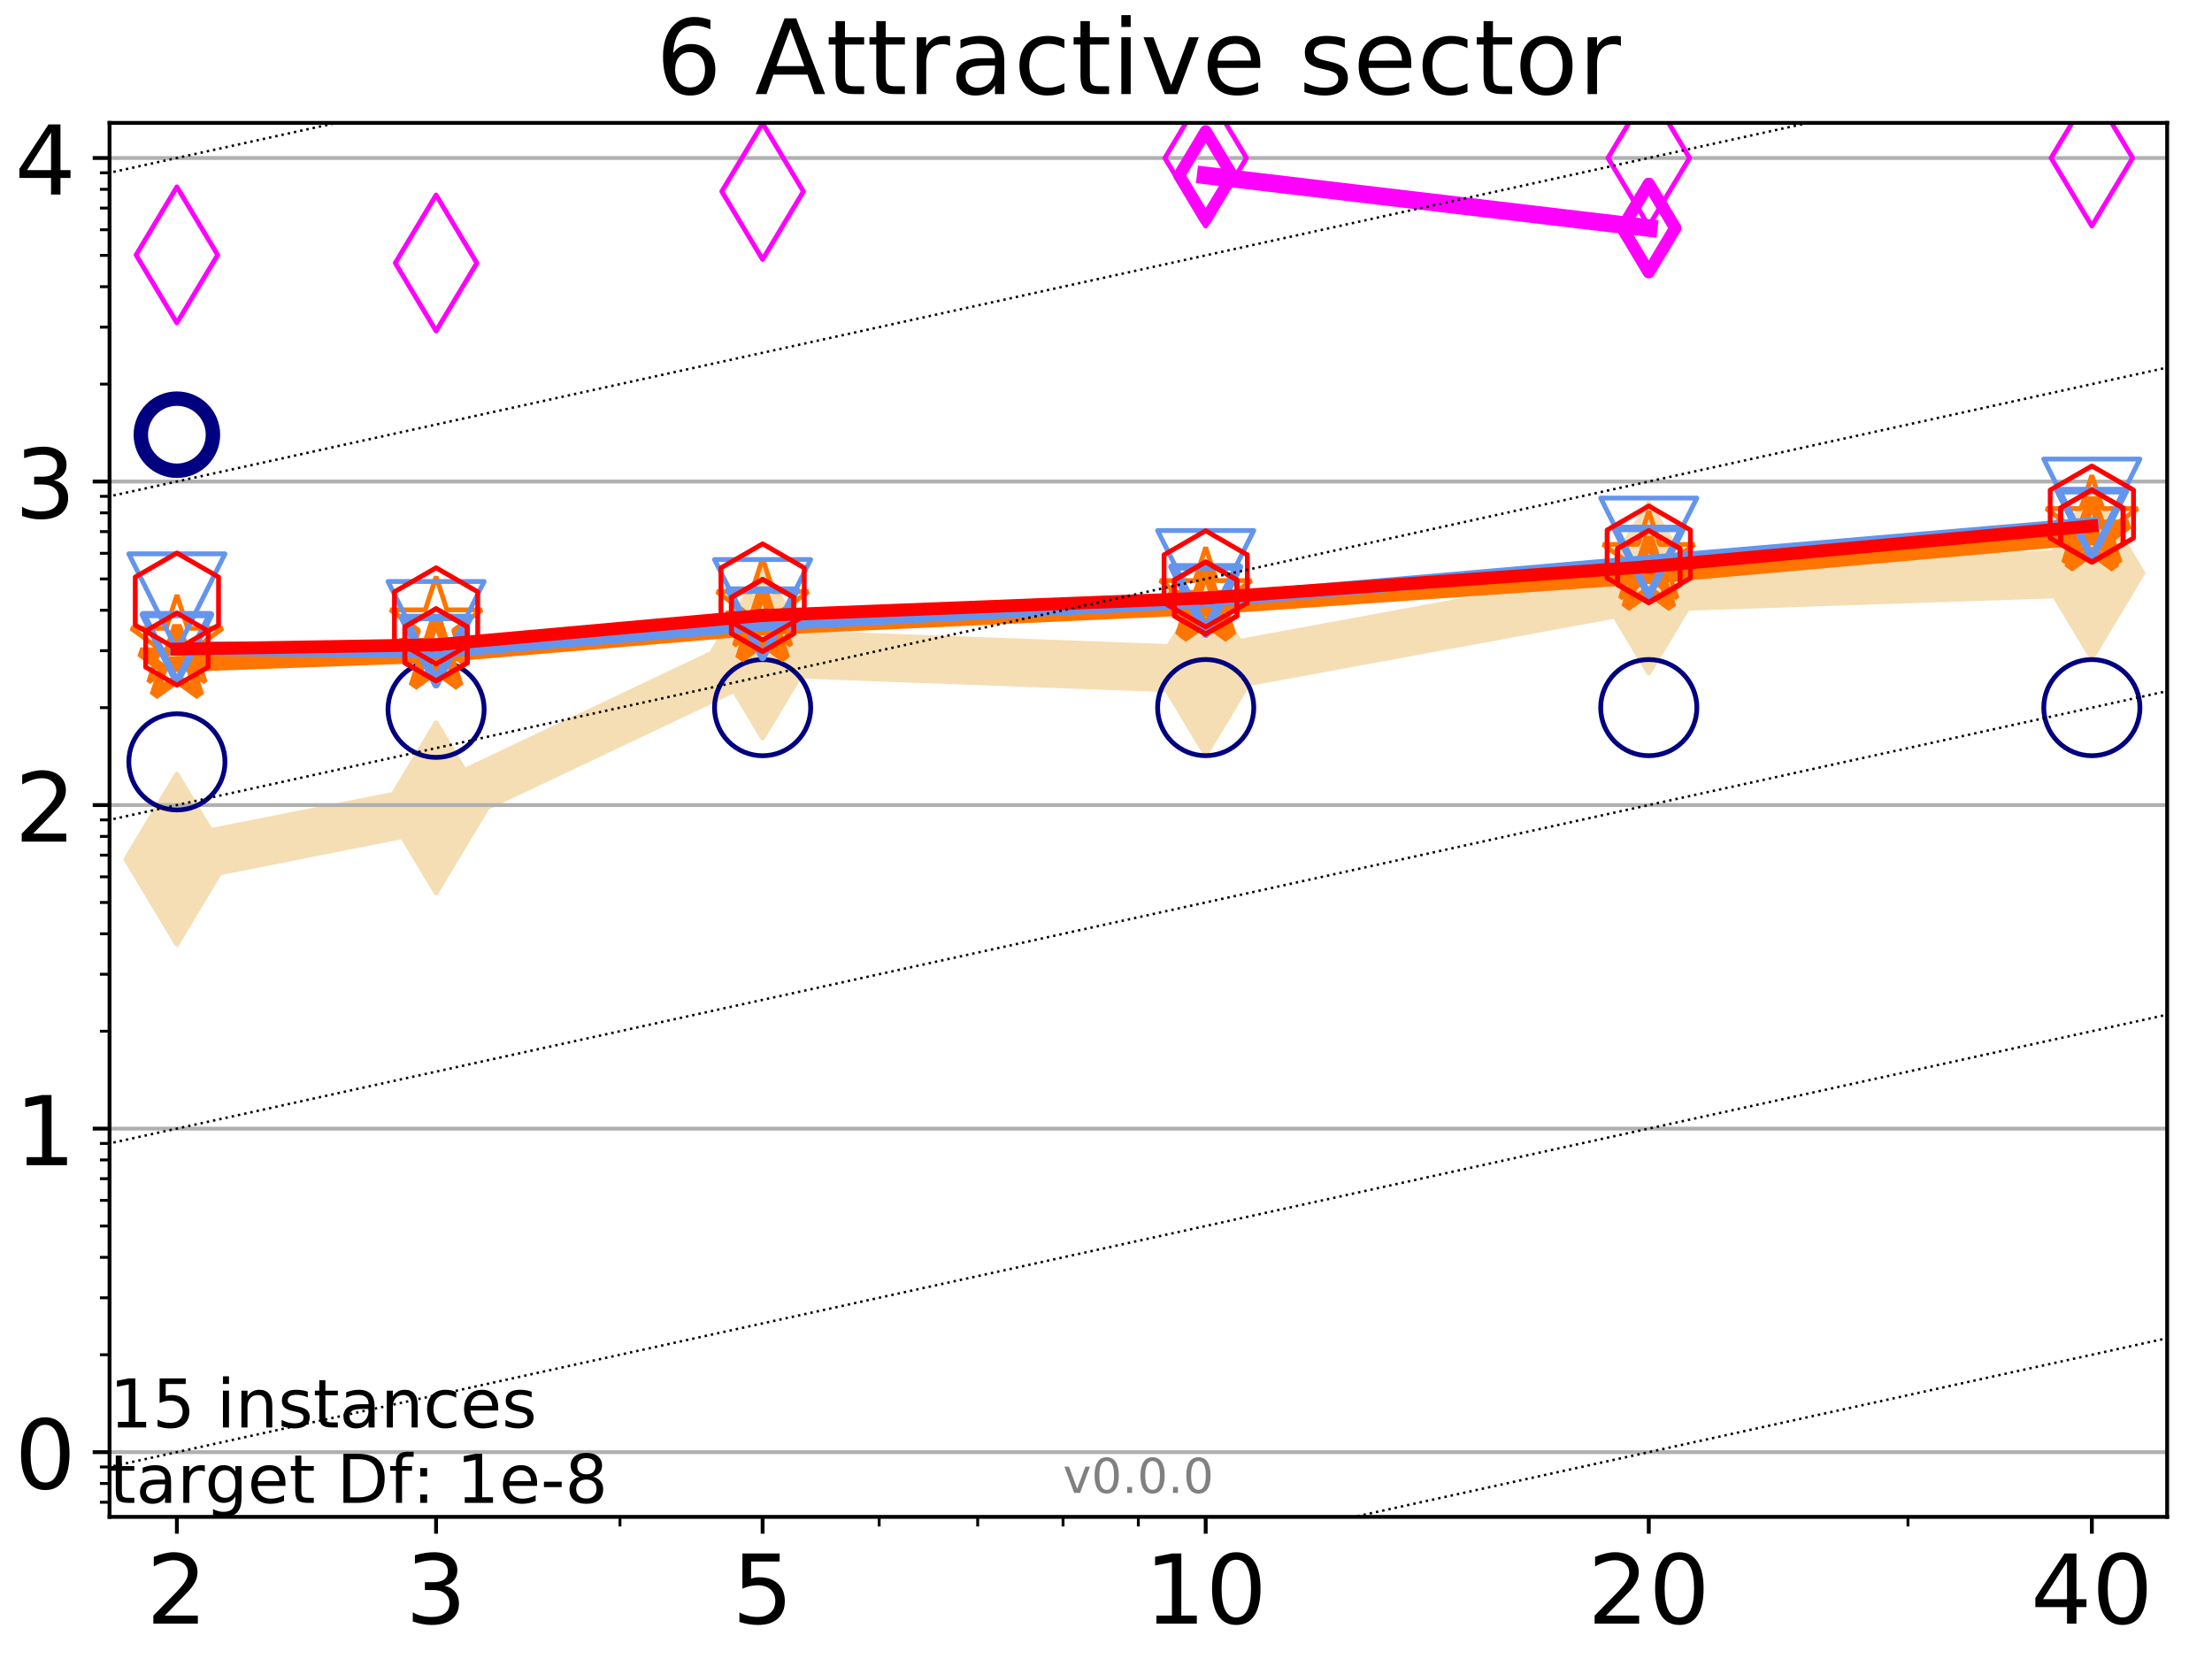 <?xml version="1.0" encoding="utf-8" standalone="no"?>
<!DOCTYPE svg PUBLIC "-//W3C//DTD SVG 1.1//EN"
  "http://www.w3.org/Graphics/SVG/1.1/DTD/svg11.dtd">
<!-- Created with matplotlib (http://matplotlib.org/) -->
<svg height="345pt" version="1.1" viewBox="0 0 460 345" width="460pt" xmlns="http://www.w3.org/2000/svg" xmlns:xlink="http://www.w3.org/1999/xlink">
 <defs>
  <style type="text/css">
*{stroke-linecap:butt;stroke-linejoin:round;}
  </style>
 </defs>
 <g id="figure_1">
  <g id="patch_1">
   <path d="M 0 345.6 
L 460.8 345.6 
L 460.8 0 
L 0 0 
z
" style="fill:#ffffff;"/>
  </g>
  <g id="axes_1">
   <g id="patch_2">
    <path d="M 22.78 315.44 
L 450.672 315.44 
L 450.672 25.56 
L 22.78 25.56 
z
" style="fill:#ffffff;"/>
   </g>
   <g id="line2d_1">
    <path clip-path="url(#pd3fbc1664c)" d="M 36.786 178.687 
L 90.685 168.008 
L 158.59 135.807 
L 250.732 139.24 
L 342.873 122.265 
L 435.015 119.16 
" style="fill:none;stroke:#f5deb3;stroke-linecap:square;stroke-width:10;"/>
    <defs>
     <path d="M -0 17.678 
L 10.607 0 
L 0 -17.678 
L -10.607 -0 
z
" id="m4d55092cca" style="stroke:#f5deb3;stroke-linejoin:miter;"/>
    </defs>
    <g clip-path="url(#pd3fbc1664c)">
     <use style="fill:#f5deb3;stroke:#f5deb3;stroke-linejoin:miter;" x="36.786" xlink:href="#m4d55092cca" y="178.687"/>
     <use style="fill:#f5deb3;stroke:#f5deb3;stroke-linejoin:miter;" x="90.685" xlink:href="#m4d55092cca" y="168.008"/>
     <use style="fill:#f5deb3;stroke:#f5deb3;stroke-linejoin:miter;" x="158.59" xlink:href="#m4d55092cca" y="135.807"/>
     <use style="fill:#f5deb3;stroke:#f5deb3;stroke-linejoin:miter;" x="250.732" xlink:href="#m4d55092cca" y="139.24"/>
     <use style="fill:#f5deb3;stroke:#f5deb3;stroke-linejoin:miter;" x="342.873" xlink:href="#m4d55092cca" y="122.265"/>
     <use style="fill:#f5deb3;stroke:#f5deb3;stroke-linejoin:miter;" x="435.015" xlink:href="#m4d55092cca" y="119.16"/>
    </g>
   </g>
   <g id="matplotlib.axis_1">
    <g id="xtick_1">
     <g id="line2d_2">
      <defs>
       <path d="M 0 0 
L 0 3.5 
" id="m59a67091a5" style="stroke:#000000;stroke-width:0.8;"/>
      </defs>
      <g>
       <use style="stroke:#000000;stroke-width:0.8;" x="36.786" xlink:href="#m59a67091a5" y="315.44"/>
      </g>
     </g>
     <g id="text_1">
      <!-- 2 -->
      <defs>
       <path d="M 19.188 8.297 
L 53.609 8.297 
L 53.609 0 
L 7.328 0 
L 7.328 8.297 
Q 12.938 14.109 22.625 23.891 
Q 32.328 33.688 34.812 36.531 
Q 39.547 41.844 41.422 45.531 
Q 43.312 49.219 43.312 52.781 
Q 43.312 58.594 39.234 62.25 
Q 35.156 65.922 28.609 65.922 
Q 23.969 65.922 18.812 64.312 
Q 13.672 62.703 7.812 59.422 
L 7.812 69.391 
Q 13.766 71.781 18.938 73 
Q 24.125 74.219 28.422 74.219 
Q 39.75 74.219 46.484 68.547 
Q 53.219 62.891 53.219 53.422 
Q 53.219 48.922 51.531 44.891 
Q 49.859 40.875 45.406 35.406 
Q 44.188 33.984 37.641 27.219 
Q 31.109 20.453 19.188 8.297 
z
" id="DejaVuSans-32"/>
      </defs>
      <g transform="translate(30.423 337.637)scale(0.2 -0.2)">
       <use xlink:href="#DejaVuSans-32"/>
      </g>
     </g>
    </g>
    <g id="xtick_2">
     <g id="line2d_3">
      <g>
       <use style="stroke:#000000;stroke-width:0.8;" x="90.685" xlink:href="#m59a67091a5" y="315.44"/>
      </g>
     </g>
     <g id="text_2">
      <!-- 3 -->
      <defs>
       <path d="M 40.578 39.312 
Q 47.656 37.797 51.625 33 
Q 55.609 28.219 55.609 21.188 
Q 55.609 10.406 48.188 4.484 
Q 40.766 -1.422 27.094 -1.422 
Q 22.516 -1.422 17.656 -0.516 
Q 12.797 0.391 7.625 2.203 
L 7.625 11.719 
Q 11.719 9.328 16.594 8.109 
Q 21.484 6.891 26.812 6.891 
Q 36.078 6.891 40.938 10.547 
Q 45.797 14.203 45.797 21.188 
Q 45.797 27.641 41.281 31.266 
Q 36.766 34.906 28.719 34.906 
L 20.219 34.906 
L 20.219 43.016 
L 29.109 43.016 
Q 36.375 43.016 40.234 45.922 
Q 44.094 48.828 44.094 54.297 
Q 44.094 59.906 40.109 62.906 
Q 36.141 65.922 28.719 65.922 
Q 24.656 65.922 20.016 65.031 
Q 15.375 64.156 9.812 62.312 
L 9.812 71.094 
Q 15.438 72.656 20.344 73.438 
Q 25.25 74.219 29.594 74.219 
Q 40.828 74.219 47.359 69.109 
Q 53.906 64.016 53.906 55.328 
Q 53.906 49.266 50.438 45.094 
Q 46.969 40.922 40.578 39.312 
z
" id="DejaVuSans-33"/>
      </defs>
      <g transform="translate(84.323 337.637)scale(0.2 -0.2)">
       <use xlink:href="#DejaVuSans-33"/>
      </g>
     </g>
    </g>
    <g id="xtick_3">
     <g id="line2d_4">
      <g>
       <use style="stroke:#000000;stroke-width:0.8;" x="158.59" xlink:href="#m59a67091a5" y="315.44"/>
      </g>
     </g>
     <g id="text_3">
      <!-- 5 -->
      <defs>
       <path d="M 10.797 72.906 
L 49.516 72.906 
L 49.516 64.594 
L 19.828 64.594 
L 19.828 46.734 
Q 21.969 47.469 24.109 47.828 
Q 26.266 48.188 28.422 48.188 
Q 40.625 48.188 47.75 41.5 
Q 54.891 34.812 54.891 23.391 
Q 54.891 11.625 47.562 5.094 
Q 40.234 -1.422 26.906 -1.422 
Q 22.312 -1.422 17.547 -0.641 
Q 12.797 0.141 7.719 1.703 
L 7.719 11.625 
Q 12.109 9.234 16.797 8.062 
Q 21.484 6.891 26.703 6.891 
Q 35.156 6.891 40.078 11.328 
Q 45.016 15.766 45.016 23.391 
Q 45.016 31 40.078 35.438 
Q 35.156 39.891 26.703 39.891 
Q 22.75 39.891 18.812 39.016 
Q 14.891 38.141 10.797 36.281 
z
" id="DejaVuSans-35"/>
      </defs>
      <g transform="translate(152.228 337.637)scale(0.2 -0.2)">
       <use xlink:href="#DejaVuSans-35"/>
      </g>
     </g>
    </g>
    <g id="xtick_4">
     <g id="line2d_5">
      <g>
       <use style="stroke:#000000;stroke-width:0.8;" x="250.732" xlink:href="#m59a67091a5" y="315.44"/>
      </g>
     </g>
     <g id="text_4">
      <!-- 10 -->
      <defs>
       <path d="M 12.406 8.297 
L 28.516 8.297 
L 28.516 63.922 
L 10.984 60.406 
L 10.984 69.391 
L 28.422 72.906 
L 38.281 72.906 
L 38.281 8.297 
L 54.391 8.297 
L 54.391 0 
L 12.406 0 
z
" id="DejaVuSans-31"/>
       <path d="M 31.781 66.406 
Q 24.172 66.406 20.328 58.906 
Q 16.5 51.422 16.5 36.375 
Q 16.5 21.391 20.328 13.891 
Q 24.172 6.391 31.781 6.391 
Q 39.453 6.391 43.281 13.891 
Q 47.125 21.391 47.125 36.375 
Q 47.125 51.422 43.281 58.906 
Q 39.453 66.406 31.781 66.406 
z
M 31.781 74.219 
Q 44.047 74.219 50.516 64.516 
Q 56.984 54.828 56.984 36.375 
Q 56.984 17.969 50.516 8.266 
Q 44.047 -1.422 31.781 -1.422 
Q 19.531 -1.422 13.062 8.266 
Q 6.594 17.969 6.594 36.375 
Q 6.594 54.828 13.062 64.516 
Q 19.531 74.219 31.781 74.219 
z
" id="DejaVuSans-30"/>
      </defs>
      <g transform="translate(238.007 337.637)scale(0.2 -0.2)">
       <use xlink:href="#DejaVuSans-31"/>
       <use x="63.623" xlink:href="#DejaVuSans-30"/>
      </g>
     </g>
    </g>
    <g id="xtick_5">
     <g id="line2d_6">
      <g>
       <use style="stroke:#000000;stroke-width:0.8;" x="342.873" xlink:href="#m59a67091a5" y="315.44"/>
      </g>
     </g>
     <g id="text_5">
      <!-- 20 -->
      <g transform="translate(330.148 337.637)scale(0.2 -0.2)">
       <use xlink:href="#DejaVuSans-32"/>
       <use x="63.623" xlink:href="#DejaVuSans-30"/>
      </g>
     </g>
    </g>
    <g id="xtick_6">
     <g id="line2d_7">
      <g>
       <use style="stroke:#000000;stroke-width:0.8;" x="435.015" xlink:href="#m59a67091a5" y="315.44"/>
      </g>
     </g>
     <g id="text_6">
      <!-- 40 -->
      <defs>
       <path d="M 37.797 64.312 
L 12.891 25.391 
L 37.797 25.391 
z
M 35.203 72.906 
L 47.609 72.906 
L 47.609 25.391 
L 58.016 25.391 
L 58.016 17.188 
L 47.609 17.188 
L 47.609 0 
L 37.797 0 
L 37.797 17.188 
L 4.891 17.188 
L 4.891 26.703 
z
" id="DejaVuSans-34"/>
      </defs>
      <g transform="translate(422.29 337.637)scale(0.2 -0.2)">
       <use xlink:href="#DejaVuSans-34"/>
       <use x="63.623" xlink:href="#DejaVuSans-30"/>
      </g>
     </g>
    </g>
    <g id="xtick_7">
     <g id="line2d_8">
      <defs>
       <path d="M 0 0 
L 0 2 
" id="md1509d34eb" style="stroke:#000000;stroke-width:0.6;"/>
      </defs>
      <g>
       <use style="stroke:#000000;stroke-width:0.6;" x="36.786" xlink:href="#md1509d34eb" y="315.44"/>
      </g>
     </g>
    </g>
    <g id="xtick_8">
     <g id="line2d_9">
      <g>
       <use style="stroke:#000000;stroke-width:0.6;" x="90.685" xlink:href="#md1509d34eb" y="315.44"/>
      </g>
     </g>
    </g>
    <g id="xtick_9">
     <g id="line2d_10">
      <g>
       <use style="stroke:#000000;stroke-width:0.6;" x="128.927" xlink:href="#md1509d34eb" y="315.44"/>
      </g>
     </g>
    </g>
    <g id="xtick_10">
     <g id="line2d_11">
      <g>
       <use style="stroke:#000000;stroke-width:0.6;" x="158.59" xlink:href="#md1509d34eb" y="315.44"/>
      </g>
     </g>
    </g>
    <g id="xtick_11">
     <g id="line2d_12">
      <g>
       <use style="stroke:#000000;stroke-width:0.6;" x="182.827" xlink:href="#md1509d34eb" y="315.44"/>
      </g>
     </g>
    </g>
    <g id="xtick_12">
     <g id="line2d_13">
      <g>
       <use style="stroke:#000000;stroke-width:0.6;" x="203.318" xlink:href="#md1509d34eb" y="315.44"/>
      </g>
     </g>
    </g>
    <g id="xtick_13">
     <g id="line2d_14">
      <g>
       <use style="stroke:#000000;stroke-width:0.6;" x="221.069" xlink:href="#md1509d34eb" y="315.44"/>
      </g>
     </g>
    </g>
    <g id="xtick_14">
     <g id="line2d_15">
      <g>
       <use style="stroke:#000000;stroke-width:0.6;" x="236.726" xlink:href="#md1509d34eb" y="315.44"/>
      </g>
     </g>
    </g>
    <g id="xtick_15">
     <g id="line2d_16">
      <g>
       <use style="stroke:#000000;stroke-width:0.6;" x="342.873" xlink:href="#md1509d34eb" y="315.44"/>
      </g>
     </g>
    </g>
    <g id="xtick_16">
     <g id="line2d_17">
      <g>
       <use style="stroke:#000000;stroke-width:0.6;" x="396.773" xlink:href="#md1509d34eb" y="315.44"/>
      </g>
     </g>
    </g>
    <g id="xtick_17">
     <g id="line2d_18">
      <g>
       <use style="stroke:#000000;stroke-width:0.6;" x="435.015" xlink:href="#md1509d34eb" y="315.44"/>
      </g>
     </g>
    </g>
   </g>
   <g id="matplotlib.axis_2">
    <g id="ytick_1">
     <g id="line2d_19">
      <path clip-path="url(#pd3fbc1664c)" d="M 22.78 301.983 
L 450.672 301.983 
" style="fill:none;stroke:#b0b0b0;stroke-linecap:square;stroke-width:0.8;"/>
     </g>
     <g id="line2d_20">
      <defs>
       <path d="M 0 0 
L -3.5 0 
" id="ma07190d291" style="stroke:#000000;stroke-width:0.8;"/>
      </defs>
      <g>
       <use style="stroke:#000000;stroke-width:0.8;" x="22.78" xlink:href="#ma07190d291" y="301.983"/>
      </g>
     </g>
     <g id="text_7">
      <!-- 0 -->
      <g transform="translate(3.055 309.582)scale(0.2 -0.2)">
       <use xlink:href="#DejaVuSans-30"/>
      </g>
     </g>
    </g>
    <g id="ytick_2">
     <g id="line2d_21">
      <path clip-path="url(#pd3fbc1664c)" d="M 22.78 234.701 
L 450.672 234.701 
" style="fill:none;stroke:#b0b0b0;stroke-linecap:square;stroke-width:0.8;"/>
     </g>
     <g id="line2d_22">
      <g>
       <use style="stroke:#000000;stroke-width:0.8;" x="22.78" xlink:href="#ma07190d291" y="234.701"/>
      </g>
     </g>
     <g id="text_8">
      <!-- 1 -->
      <g transform="translate(3.055 242.299)scale(0.2 -0.2)">
       <use xlink:href="#DejaVuSans-31"/>
      </g>
     </g>
    </g>
    <g id="ytick_3">
     <g id="line2d_23">
      <path clip-path="url(#pd3fbc1664c)" d="M 22.78 167.418 
L 450.672 167.418 
" style="fill:none;stroke:#b0b0b0;stroke-linecap:square;stroke-width:0.8;"/>
     </g>
     <g id="line2d_24">
      <g>
       <use style="stroke:#000000;stroke-width:0.8;" x="22.78" xlink:href="#ma07190d291" y="167.418"/>
      </g>
     </g>
     <g id="text_9">
      <!-- 2 -->
      <g transform="translate(3.055 175.016)scale(0.2 -0.2)">
       <use xlink:href="#DejaVuSans-32"/>
      </g>
     </g>
    </g>
    <g id="ytick_4">
     <g id="line2d_25">
      <path clip-path="url(#pd3fbc1664c)" d="M 22.78 100.135 
L 450.672 100.135 
" style="fill:none;stroke:#b0b0b0;stroke-linecap:square;stroke-width:0.8;"/>
     </g>
     <g id="line2d_26">
      <g>
       <use style="stroke:#000000;stroke-width:0.8;" x="22.78" xlink:href="#ma07190d291" y="100.135"/>
      </g>
     </g>
     <g id="text_10">
      <!-- 3 -->
      <g transform="translate(3.055 107.733)scale(0.2 -0.2)">
       <use xlink:href="#DejaVuSans-33"/>
      </g>
     </g>
    </g>
    <g id="ytick_5">
     <g id="line2d_27">
      <path clip-path="url(#pd3fbc1664c)" d="M 22.78 32.852 
L 450.672 32.852 
" style="fill:none;stroke:#b0b0b0;stroke-linecap:square;stroke-width:0.8;"/>
     </g>
     <g id="line2d_28">
      <g>
       <use style="stroke:#000000;stroke-width:0.8;" x="22.78" xlink:href="#ma07190d291" y="32.852"/>
      </g>
     </g>
     <g id="text_11">
      <!-- 4 -->
      <g transform="translate(3.055 40.45)scale(0.2 -0.2)">
       <use xlink:href="#DejaVuSans-34"/>
      </g>
     </g>
    </g>
    <g id="ytick_6">
     <g id="line2d_29">
      <defs>
       <path d="M 0 0 
L -2 0 
" id="me72b37c97d" style="stroke:#000000;stroke-width:0.6;"/>
      </defs>
      <g>
       <use style="stroke:#000000;stroke-width:0.6;" x="22.78" xlink:href="#me72b37c97d" y="312.406"/>
      </g>
     </g>
    </g>
    <g id="ytick_7">
     <g id="line2d_30">
      <g>
       <use style="stroke:#000000;stroke-width:0.6;" x="22.78" xlink:href="#me72b37c97d" y="308.504"/>
      </g>
     </g>
    </g>
    <g id="ytick_8">
     <g id="line2d_31">
      <g>
       <use style="stroke:#000000;stroke-width:0.6;" x="22.78" xlink:href="#me72b37c97d" y="305.062"/>
      </g>
     </g>
    </g>
    <g id="ytick_9">
     <g id="line2d_32">
      <g>
       <use style="stroke:#000000;stroke-width:0.6;" x="22.78" xlink:href="#me72b37c97d" y="281.729"/>
      </g>
     </g>
    </g>
    <g id="ytick_10">
     <g id="line2d_33">
      <g>
       <use style="stroke:#000000;stroke-width:0.6;" x="22.78" xlink:href="#me72b37c97d" y="269.881"/>
      </g>
     </g>
    </g>
    <g id="ytick_11">
     <g id="line2d_34">
      <g>
       <use style="stroke:#000000;stroke-width:0.6;" x="22.78" xlink:href="#me72b37c97d" y="261.475"/>
      </g>
     </g>
    </g>
    <g id="ytick_12">
     <g id="line2d_35">
      <g>
       <use style="stroke:#000000;stroke-width:0.6;" x="22.78" xlink:href="#me72b37c97d" y="254.955"/>
      </g>
     </g>
    </g>
    <g id="ytick_13">
     <g id="line2d_36">
      <g>
       <use style="stroke:#000000;stroke-width:0.6;" x="22.78" xlink:href="#me72b37c97d" y="249.627"/>
      </g>
     </g>
    </g>
    <g id="ytick_14">
     <g id="line2d_37">
      <g>
       <use style="stroke:#000000;stroke-width:0.6;" x="22.78" xlink:href="#me72b37c97d" y="245.123"/>
      </g>
     </g>
    </g>
    <g id="ytick_15">
     <g id="line2d_38">
      <g>
       <use style="stroke:#000000;stroke-width:0.6;" x="22.78" xlink:href="#me72b37c97d" y="241.221"/>
      </g>
     </g>
    </g>
    <g id="ytick_16">
     <g id="line2d_39">
      <g>
       <use style="stroke:#000000;stroke-width:0.6;" x="22.78" xlink:href="#me72b37c97d" y="237.779"/>
      </g>
     </g>
    </g>
    <g id="ytick_17">
     <g id="line2d_40">
      <g>
       <use style="stroke:#000000;stroke-width:0.6;" x="22.78" xlink:href="#me72b37c97d" y="214.446"/>
      </g>
     </g>
    </g>
    <g id="ytick_18">
     <g id="line2d_41">
      <g>
       <use style="stroke:#000000;stroke-width:0.6;" x="22.78" xlink:href="#me72b37c97d" y="202.598"/>
      </g>
     </g>
    </g>
    <g id="ytick_19">
     <g id="line2d_42">
      <g>
       <use style="stroke:#000000;stroke-width:0.6;" x="22.78" xlink:href="#me72b37c97d" y="194.192"/>
      </g>
     </g>
    </g>
    <g id="ytick_20">
     <g id="line2d_43">
      <g>
       <use style="stroke:#000000;stroke-width:0.6;" x="22.78" xlink:href="#me72b37c97d" y="187.672"/>
      </g>
     </g>
    </g>
    <g id="ytick_21">
     <g id="line2d_44">
      <g>
       <use style="stroke:#000000;stroke-width:0.6;" x="22.78" xlink:href="#me72b37c97d" y="182.344"/>
      </g>
     </g>
    </g>
    <g id="ytick_22">
     <g id="line2d_45">
      <g>
       <use style="stroke:#000000;stroke-width:0.6;" x="22.78" xlink:href="#me72b37c97d" y="177.84"/>
      </g>
     </g>
    </g>
    <g id="ytick_23">
     <g id="line2d_46">
      <g>
       <use style="stroke:#000000;stroke-width:0.6;" x="22.78" xlink:href="#me72b37c97d" y="173.938"/>
      </g>
     </g>
    </g>
    <g id="ytick_24">
     <g id="line2d_47">
      <g>
       <use style="stroke:#000000;stroke-width:0.6;" x="22.78" xlink:href="#me72b37c97d" y="170.496"/>
      </g>
     </g>
    </g>
    <g id="ytick_25">
     <g id="line2d_48">
      <g>
       <use style="stroke:#000000;stroke-width:0.6;" x="22.78" xlink:href="#me72b37c97d" y="147.163"/>
      </g>
     </g>
    </g>
    <g id="ytick_26">
     <g id="line2d_49">
      <g>
       <use style="stroke:#000000;stroke-width:0.6;" x="22.78" xlink:href="#me72b37c97d" y="135.315"/>
      </g>
     </g>
    </g>
    <g id="ytick_27">
     <g id="line2d_50">
      <g>
       <use style="stroke:#000000;stroke-width:0.6;" x="22.78" xlink:href="#me72b37c97d" y="126.909"/>
      </g>
     </g>
    </g>
    <g id="ytick_28">
     <g id="line2d_51">
      <g>
       <use style="stroke:#000000;stroke-width:0.6;" x="22.78" xlink:href="#me72b37c97d" y="120.389"/>
      </g>
     </g>
    </g>
    <g id="ytick_29">
     <g id="line2d_52">
      <g>
       <use style="stroke:#000000;stroke-width:0.6;" x="22.78" xlink:href="#me72b37c97d" y="115.061"/>
      </g>
     </g>
    </g>
    <g id="ytick_30">
     <g id="line2d_53">
      <g>
       <use style="stroke:#000000;stroke-width:0.6;" x="22.78" xlink:href="#me72b37c97d" y="110.557"/>
      </g>
     </g>
    </g>
    <g id="ytick_31">
     <g id="line2d_54">
      <g>
       <use style="stroke:#000000;stroke-width:0.6;" x="22.78" xlink:href="#me72b37c97d" y="106.655"/>
      </g>
     </g>
    </g>
    <g id="ytick_32">
     <g id="line2d_55">
      <g>
       <use style="stroke:#000000;stroke-width:0.6;" x="22.78" xlink:href="#me72b37c97d" y="103.213"/>
      </g>
     </g>
    </g>
    <g id="ytick_33">
     <g id="line2d_56">
      <g>
       <use style="stroke:#000000;stroke-width:0.6;" x="22.78" xlink:href="#me72b37c97d" y="79.88"/>
      </g>
     </g>
    </g>
    <g id="ytick_34">
     <g id="line2d_57">
      <g>
       <use style="stroke:#000000;stroke-width:0.6;" x="22.78" xlink:href="#me72b37c97d" y="68.033"/>
      </g>
     </g>
    </g>
    <g id="ytick_35">
     <g id="line2d_58">
      <g>
       <use style="stroke:#000000;stroke-width:0.6;" x="22.78" xlink:href="#me72b37c97d" y="59.626"/>
      </g>
     </g>
    </g>
    <g id="ytick_36">
     <g id="line2d_59">
      <g>
       <use style="stroke:#000000;stroke-width:0.6;" x="22.78" xlink:href="#me72b37c97d" y="53.106"/>
      </g>
     </g>
    </g>
    <g id="ytick_37">
     <g id="line2d_60">
      <g>
       <use style="stroke:#000000;stroke-width:0.6;" x="22.78" xlink:href="#me72b37c97d" y="47.778"/>
      </g>
     </g>
    </g>
    <g id="ytick_38">
     <g id="line2d_61">
      <g>
       <use style="stroke:#000000;stroke-width:0.6;" x="22.78" xlink:href="#me72b37c97d" y="43.274"/>
      </g>
     </g>
    </g>
    <g id="ytick_39">
     <g id="line2d_62">
      <g>
       <use style="stroke:#000000;stroke-width:0.6;" x="22.78" xlink:href="#me72b37c97d" y="39.372"/>
      </g>
     </g>
    </g>
    <g id="ytick_40">
     <g id="line2d_63">
      <g>
       <use style="stroke:#000000;stroke-width:0.6;" x="22.78" xlink:href="#me72b37c97d" y="35.93"/>
      </g>
     </g>
    </g>
   </g>
   <g id="line2d_64">
    <path clip-path="url(#pd3fbc1664c)" d="M 36.786 90.397 
" style="fill:none;stroke:#000080;stroke-linecap:square;stroke-width:4;"/>
    <defs>
     <path d="M 0 7.5 
C 1.989 7.5 3.897 6.71 5.303 5.303 
C 6.71 3.897 7.5 1.989 7.5 0 
C 7.5 -1.989 6.71 -3.897 5.303 -5.303 
C 3.897 -6.71 1.989 -7.5 0 -7.5 
C -1.989 -7.5 -3.897 -6.71 -5.303 -5.303 
C -6.71 -3.897 -7.5 -1.989 -7.5 0 
C -7.5 1.989 -6.71 3.897 -5.303 5.303 
C -3.897 6.71 -1.989 7.5 0 7.5 
z
" id="ma1a74b119f" style="stroke:#000080;stroke-width:3;"/>
    </defs>
    <g clip-path="url(#pd3fbc1664c)">
     <use style="fill:none;stroke:#000080;stroke-width:3;" x="36.786" xlink:href="#ma1a74b119f" y="90.397"/>
    </g>
   </g>
   <g id="line2d_65"/>
   <g id="line2d_66">
    <defs>
     <path d="M 0 10 
C 2.652 10 5.196 8.946 7.071 7.071 
C 8.946 5.196 10 2.652 10 0 
C 10 -2.652 8.946 -5.196 7.071 -7.071 
C 5.196 -8.946 2.652 -10 0 -10 
C -2.652 -10 -5.196 -8.946 -7.071 -7.071 
C -8.946 -5.196 -10 -2.652 -10 0 
C -10 2.652 -8.946 5.196 -7.071 7.071 
C -5.196 8.946 -2.652 10 0 10 
z
" id="m98bbc13940" style="stroke:#000080;"/>
    </defs>
    <g clip-path="url(#pd3fbc1664c)">
     <use style="fill:none;stroke:#000080;" x="36.786" xlink:href="#m98bbc13940" y="158.433"/>
     <use style="fill:none;stroke:#000080;" x="90.685" xlink:href="#m98bbc13940" y="147.506"/>
     <use style="fill:none;stroke:#000080;" x="158.59" xlink:href="#m98bbc13940" y="147.163"/>
     <use style="fill:none;stroke:#000080;" x="250.732" xlink:href="#m98bbc13940" y="147.149"/>
     <use style="fill:none;stroke:#000080;" x="342.873" xlink:href="#m98bbc13940" y="147.156"/>
     <use style="fill:none;stroke:#000080;" x="435.015" xlink:href="#m98bbc13940" y="147.16"/>
    </g>
   </g>
   <g id="line2d_67">
    <path clip-path="url(#pd3fbc1664c)" d="M 250.732 36.482 
L 342.873 47.417 
" style="fill:none;stroke:#ff00ff;stroke-linecap:square;stroke-width:3.667;"/>
    <defs>
     <path d="M -0 9.192 
L 5.515 0 
L 0 -9.192 
L -5.515 -0 
z
" id="mc78b2592e5" style="stroke:#ff00ff;stroke-linejoin:miter;stroke-width:2.5;"/>
    </defs>
    <g clip-path="url(#pd3fbc1664c)">
     <use style="fill:none;stroke:#ff00ff;stroke-linejoin:miter;stroke-width:2.5;" x="250.732" xlink:href="#mc78b2592e5" y="36.482"/>
     <use style="fill:none;stroke:#ff00ff;stroke-linejoin:miter;stroke-width:2.5;" x="342.873" xlink:href="#mc78b2592e5" y="47.417"/>
    </g>
   </g>
   <g id="line2d_68">
    <path clip-path="url(#pd3fbc1664c)" d="M 342.873 47.417 
" style="fill:none;stroke:#ff00ff;stroke-linecap:square;stroke-width:3.667;"/>
    <g clip-path="url(#pd3fbc1664c)">
     <use style="fill:none;stroke:#ff00ff;stroke-linejoin:miter;stroke-width:2.5;" x="342.873" xlink:href="#mc78b2592e5" y="47.417"/>
    </g>
   </g>
   <g id="line2d_69"/>
   <g id="line2d_70">
    <defs>
     <path d="M -0 14.142 
L 8.485 0 
L -0 -14.142 
L -8.485 -0 
z
" id="m31747c9e93" style="stroke:#ff00ff;stroke-linejoin:miter;"/>
    </defs>
    <g clip-path="url(#pd3fbc1664c)">
     <use style="fill:none;stroke:#ff00ff;stroke-linejoin:miter;" x="36.786" xlink:href="#m31747c9e93" y="53.013"/>
     <use style="fill:none;stroke:#ff00ff;stroke-linejoin:miter;" x="90.685" xlink:href="#m31747c9e93" y="54.691"/>
     <use style="fill:none;stroke:#ff00ff;stroke-linejoin:miter;" x="158.59" xlink:href="#m31747c9e93" y="39.814"/>
     <use style="fill:none;stroke:#ff00ff;stroke-linejoin:miter;" x="250.732" xlink:href="#m31747c9e93" y="32.852"/>
     <use style="fill:none;stroke:#ff00ff;stroke-linejoin:miter;" x="342.873" xlink:href="#m31747c9e93" y="32.852"/>
     <use style="fill:none;stroke:#ff00ff;stroke-linejoin:miter;" x="435.015" xlink:href="#m31747c9e93" y="32.852"/>
    </g>
   </g>
   <g id="line2d_71">
    <path clip-path="url(#pd3fbc1664c)" d="M 36.786 138.093 
L 90.685 136.139 
" style="fill:none;stroke:#ff7500;stroke-linecap:square;stroke-width:3.333;"/>
    <defs>
     <path d="M 0 -8 
L -1.796 -2.472 
L -7.608 -2.472 
L -2.906 0.944 
L -4.702 6.472 
L -0 3.056 
L 4.702 6.472 
L 2.906 0.944 
L 7.608 -2.472 
L 1.796 -2.472 
z
" id="m5321072b0d" style="stroke:#ff7500;stroke-linejoin:bevel;stroke-width:2;"/>
    </defs>
    <g clip-path="url(#pd3fbc1664c)">
     <use style="fill:none;stroke:#ff7500;stroke-linejoin:bevel;stroke-width:2;" x="36.786" xlink:href="#m5321072b0d" y="138.093"/>
     <use style="fill:none;stroke:#ff7500;stroke-linejoin:bevel;stroke-width:2;" x="90.685" xlink:href="#m5321072b0d" y="136.139"/>
    </g>
   </g>
   <g id="line2d_72">
    <path clip-path="url(#pd3fbc1664c)" d="M 90.685 136.139 
L 158.59 130.421 
" style="fill:none;stroke:#ff7500;stroke-linecap:square;stroke-width:3.333;"/>
    <g clip-path="url(#pd3fbc1664c)">
     <use style="fill:none;stroke:#ff7500;stroke-linejoin:bevel;stroke-width:2;" x="90.685" xlink:href="#m5321072b0d" y="136.139"/>
     <use style="fill:none;stroke:#ff7500;stroke-linejoin:bevel;stroke-width:2;" x="158.59" xlink:href="#m5321072b0d" y="130.421"/>
    </g>
   </g>
   <g id="line2d_73">
    <path clip-path="url(#pd3fbc1664c)" d="M 158.59 130.421 
L 250.732 126.178 
" style="fill:none;stroke:#ff7500;stroke-linecap:square;stroke-width:3.333;"/>
    <g clip-path="url(#pd3fbc1664c)">
     <use style="fill:none;stroke:#ff7500;stroke-linejoin:bevel;stroke-width:2;" x="158.59" xlink:href="#m5321072b0d" y="130.421"/>
     <use style="fill:none;stroke:#ff7500;stroke-linejoin:bevel;stroke-width:2;" x="250.732" xlink:href="#m5321072b0d" y="126.178"/>
    </g>
   </g>
   <g id="line2d_74">
    <path clip-path="url(#pd3fbc1664c)" d="M 250.732 126.178 
L 342.873 119.741 
" style="fill:none;stroke:#ff7500;stroke-linecap:square;stroke-width:3.333;"/>
    <g clip-path="url(#pd3fbc1664c)">
     <use style="fill:none;stroke:#ff7500;stroke-linejoin:bevel;stroke-width:2;" x="250.732" xlink:href="#m5321072b0d" y="126.178"/>
     <use style="fill:none;stroke:#ff7500;stroke-linejoin:bevel;stroke-width:2;" x="342.873" xlink:href="#m5321072b0d" y="119.741"/>
    </g>
   </g>
   <g id="line2d_75">
    <path clip-path="url(#pd3fbc1664c)" d="M 342.873 119.741 
L 435.015 111.548 
" style="fill:none;stroke:#ff7500;stroke-linecap:square;stroke-width:3.333;"/>
    <g clip-path="url(#pd3fbc1664c)">
     <use style="fill:none;stroke:#ff7500;stroke-linejoin:bevel;stroke-width:2;" x="342.873" xlink:href="#m5321072b0d" y="119.741"/>
     <use style="fill:none;stroke:#ff7500;stroke-linejoin:bevel;stroke-width:2;" x="435.015" xlink:href="#m5321072b0d" y="111.548"/>
    </g>
   </g>
   <g id="line2d_76">
    <path clip-path="url(#pd3fbc1664c)" d="M 435.015 111.548 
" style="fill:none;stroke:#ff7500;stroke-linecap:square;stroke-width:3.333;"/>
    <g clip-path="url(#pd3fbc1664c)">
     <use style="fill:none;stroke:#ff7500;stroke-linejoin:bevel;stroke-width:2;" x="435.015" xlink:href="#m5321072b0d" y="111.548"/>
    </g>
   </g>
   <g id="line2d_77"/>
   <g id="line2d_78">
    <defs>
     <path d="M 0 -10 
L -2.245 -3.09 
L -9.511 -3.09 
L -3.633 1.18 
L -5.878 8.09 
L -0 3.82 
L 5.878 8.09 
L 3.633 1.18 
L 9.511 -3.09 
L 2.245 -3.09 
z
" id="mf88b18f888" style="stroke:#ff7500;stroke-linejoin:bevel;"/>
    </defs>
    <g clip-path="url(#pd3fbc1664c)">
     <use style="fill:none;stroke:#ff7500;stroke-linejoin:bevel;" x="36.786" xlink:href="#mf88b18f888" y="133.751"/>
     <use style="fill:none;stroke:#ff7500;stroke-linejoin:bevel;" x="90.685" xlink:href="#mf88b18f888" y="129.907"/>
     <use style="fill:none;stroke:#ff7500;stroke-linejoin:bevel;" x="158.59" xlink:href="#mf88b18f888" y="126.131"/>
     <use style="fill:none;stroke:#ff7500;stroke-linejoin:bevel;" x="250.732" xlink:href="#mf88b18f888" y="123.827"/>
     <use style="fill:none;stroke:#ff7500;stroke-linejoin:bevel;" x="342.873" xlink:href="#mf88b18f888" y="116.305"/>
     <use style="fill:none;stroke:#ff7500;stroke-linejoin:bevel;" x="435.015" xlink:href="#mf88b18f888" y="108.851"/>
    </g>
   </g>
   <g id="line2d_79">
    <path clip-path="url(#pd3fbc1664c)" d="M 36.786 134.81 
L 90.685 135.409 
" style="fill:none;stroke:#6495ed;stroke-linecap:square;stroke-width:3;"/>
    <defs>
     <path d="M -0 7 
L 7 -7 
L -7 -7 
z
" id="mda8cc91e1f" style="stroke:#6495ed;stroke-linejoin:miter;stroke-width:1.5;"/>
    </defs>
    <g clip-path="url(#pd3fbc1664c)">
     <use style="fill:none;stroke:#6495ed;stroke-linejoin:miter;stroke-width:1.5;" x="36.786" xlink:href="#mda8cc91e1f" y="134.81"/>
     <use style="fill:none;stroke:#6495ed;stroke-linejoin:miter;stroke-width:1.5;" x="90.685" xlink:href="#mda8cc91e1f" y="135.409"/>
    </g>
   </g>
   <g id="line2d_80">
    <path clip-path="url(#pd3fbc1664c)" d="M 90.685 135.409 
L 158.59 129.721 
" style="fill:none;stroke:#6495ed;stroke-linecap:square;stroke-width:3;"/>
    <g clip-path="url(#pd3fbc1664c)">
     <use style="fill:none;stroke:#6495ed;stroke-linejoin:miter;stroke-width:1.5;" x="90.685" xlink:href="#mda8cc91e1f" y="135.409"/>
     <use style="fill:none;stroke:#6495ed;stroke-linejoin:miter;stroke-width:1.5;" x="158.59" xlink:href="#mda8cc91e1f" y="129.721"/>
    </g>
   </g>
   <g id="line2d_81">
    <path clip-path="url(#pd3fbc1664c)" d="M 158.59 129.721 
L 250.732 124.898 
" style="fill:none;stroke:#6495ed;stroke-linecap:square;stroke-width:3;"/>
    <g clip-path="url(#pd3fbc1664c)">
     <use style="fill:none;stroke:#6495ed;stroke-linejoin:miter;stroke-width:1.5;" x="158.59" xlink:href="#mda8cc91e1f" y="129.721"/>
     <use style="fill:none;stroke:#6495ed;stroke-linejoin:miter;stroke-width:1.5;" x="250.732" xlink:href="#mda8cc91e1f" y="124.898"/>
    </g>
   </g>
   <g id="line2d_82">
    <path clip-path="url(#pd3fbc1664c)" d="M 250.732 124.898 
L 342.873 116.887 
" style="fill:none;stroke:#6495ed;stroke-linecap:square;stroke-width:3;"/>
    <g clip-path="url(#pd3fbc1664c)">
     <use style="fill:none;stroke:#6495ed;stroke-linejoin:miter;stroke-width:1.5;" x="250.732" xlink:href="#mda8cc91e1f" y="124.898"/>
     <use style="fill:none;stroke:#6495ed;stroke-linejoin:miter;stroke-width:1.5;" x="342.873" xlink:href="#mda8cc91e1f" y="116.887"/>
    </g>
   </g>
   <g id="line2d_83">
    <path clip-path="url(#pd3fbc1664c)" d="M 342.873 116.887 
L 435.015 109.034 
" style="fill:none;stroke:#6495ed;stroke-linecap:square;stroke-width:3;"/>
    <g clip-path="url(#pd3fbc1664c)">
     <use style="fill:none;stroke:#6495ed;stroke-linejoin:miter;stroke-width:1.5;" x="342.873" xlink:href="#mda8cc91e1f" y="116.887"/>
     <use style="fill:none;stroke:#6495ed;stroke-linejoin:miter;stroke-width:1.5;" x="435.015" xlink:href="#mda8cc91e1f" y="109.034"/>
    </g>
   </g>
   <g id="line2d_84">
    <path clip-path="url(#pd3fbc1664c)" d="M 435.015 109.034 
" style="fill:none;stroke:#6495ed;stroke-linecap:square;stroke-width:3;"/>
    <g clip-path="url(#pd3fbc1664c)">
     <use style="fill:none;stroke:#6495ed;stroke-linejoin:miter;stroke-width:1.5;" x="435.015" xlink:href="#mda8cc91e1f" y="109.034"/>
    </g>
   </g>
   <g id="line2d_85"/>
   <g id="line2d_86">
    <defs>
     <path d="M -0 10 
L 10 -10 
L -10 -10 
z
" id="m5489c3bf89" style="stroke:#6495ed;stroke-linejoin:miter;"/>
    </defs>
    <g clip-path="url(#pd3fbc1664c)">
     <use style="fill:none;stroke:#6495ed;stroke-linejoin:miter;" x="36.786" xlink:href="#m5489c3bf89" y="125.172"/>
     <use style="fill:none;stroke:#6495ed;stroke-linejoin:miter;" x="90.685" xlink:href="#m5489c3bf89" y="130.923"/>
     <use style="fill:none;stroke:#6495ed;stroke-linejoin:miter;" x="158.59" xlink:href="#m5489c3bf89" y="126.359"/>
     <use style="fill:none;stroke:#6495ed;stroke-linejoin:miter;" x="250.732" xlink:href="#m5489c3bf89" y="120.325"/>
     <use style="fill:none;stroke:#6495ed;stroke-linejoin:miter;" x="342.873" xlink:href="#m5489c3bf89" y="113.571"/>
     <use style="fill:none;stroke:#6495ed;stroke-linejoin:miter;" x="435.015" xlink:href="#m5489c3bf89" y="105.463"/>
    </g>
   </g>
   <g id="line2d_87">
    <path clip-path="url(#pd3fbc1664c)" d="M 36.786 134.977 
L 90.685 134.088 
" style="fill:none;stroke:#ff0000;stroke-linecap:square;stroke-width:2.667;"/>
    <defs>
     <path d="M 0 -7.5 
L -6.495 -3.75 
L -6.495 3.75 
L -0 7.5 
L 6.495 3.75 
L 6.495 -3.75 
z
" id="maf956d835e" style="stroke:#ff0000;stroke-linejoin:miter;"/>
    </defs>
    <g clip-path="url(#pd3fbc1664c)">
     <use style="fill:none;stroke:#ff0000;stroke-linejoin:miter;" x="36.786" xlink:href="#maf956d835e" y="134.977"/>
     <use style="fill:none;stroke:#ff0000;stroke-linejoin:miter;" x="90.685" xlink:href="#maf956d835e" y="134.088"/>
    </g>
   </g>
   <g id="line2d_88">
    <path clip-path="url(#pd3fbc1664c)" d="M 90.685 134.088 
L 158.59 127.988 
" style="fill:none;stroke:#ff0000;stroke-linecap:square;stroke-width:2.667;"/>
    <g clip-path="url(#pd3fbc1664c)">
     <use style="fill:none;stroke:#ff0000;stroke-linejoin:miter;" x="90.685" xlink:href="#maf956d835e" y="134.088"/>
     <use style="fill:none;stroke:#ff0000;stroke-linejoin:miter;" x="158.59" xlink:href="#maf956d835e" y="127.988"/>
    </g>
   </g>
   <g id="line2d_89">
    <path clip-path="url(#pd3fbc1664c)" d="M 158.59 127.988 
L 250.732 124.355 
" style="fill:none;stroke:#ff0000;stroke-linecap:square;stroke-width:2.667;"/>
    <g clip-path="url(#pd3fbc1664c)">
     <use style="fill:none;stroke:#ff0000;stroke-linejoin:miter;" x="158.59" xlink:href="#maf956d835e" y="127.988"/>
     <use style="fill:none;stroke:#ff0000;stroke-linejoin:miter;" x="250.732" xlink:href="#maf956d835e" y="124.355"/>
    </g>
   </g>
   <g id="line2d_90">
    <path clip-path="url(#pd3fbc1664c)" d="M 250.732 124.355 
L 342.873 117.831 
" style="fill:none;stroke:#ff0000;stroke-linecap:square;stroke-width:2.667;"/>
    <g clip-path="url(#pd3fbc1664c)">
     <use style="fill:none;stroke:#ff0000;stroke-linejoin:miter;" x="250.732" xlink:href="#maf956d835e" y="124.355"/>
     <use style="fill:none;stroke:#ff0000;stroke-linejoin:miter;" x="342.873" xlink:href="#maf956d835e" y="117.831"/>
    </g>
   </g>
   <g id="line2d_91">
    <path clip-path="url(#pd3fbc1664c)" d="M 342.873 117.831 
L 435.015 109.379 
" style="fill:none;stroke:#ff0000;stroke-linecap:square;stroke-width:2.667;"/>
    <g clip-path="url(#pd3fbc1664c)">
     <use style="fill:none;stroke:#ff0000;stroke-linejoin:miter;" x="342.873" xlink:href="#maf956d835e" y="117.831"/>
     <use style="fill:none;stroke:#ff0000;stroke-linejoin:miter;" x="435.015" xlink:href="#maf956d835e" y="109.379"/>
    </g>
   </g>
   <g id="line2d_92">
    <path clip-path="url(#pd3fbc1664c)" d="M 435.015 109.379 
" style="fill:none;stroke:#ff0000;stroke-linecap:square;stroke-width:2.667;"/>
    <g clip-path="url(#pd3fbc1664c)">
     <use style="fill:none;stroke:#ff0000;stroke-linejoin:miter;" x="435.015" xlink:href="#maf956d835e" y="109.379"/>
    </g>
   </g>
   <g id="line2d_93"/>
   <g id="line2d_94">
    <defs>
     <path d="M 0 -10 
L -8.66 -5 
L -8.66 5 
L -0 10 
L 8.66 5 
L 8.66 -5 
z
" id="me06ac0b397" style="stroke:#ff0000;stroke-linejoin:miter;"/>
    </defs>
    <g clip-path="url(#pd3fbc1664c)">
     <use style="fill:none;stroke:#ff0000;stroke-linejoin:miter;" x="36.786" xlink:href="#me06ac0b397" y="125.001"/>
     <use style="fill:none;stroke:#ff0000;stroke-linejoin:miter;" x="90.685" xlink:href="#me06ac0b397" y="128.077"/>
     <use style="fill:none;stroke:#ff0000;stroke-linejoin:miter;" x="158.59" xlink:href="#me06ac0b397" y="123.093"/>
     <use style="fill:none;stroke:#ff0000;stroke-linejoin:miter;" x="250.732" xlink:href="#me06ac0b397" y="120.377"/>
     <use style="fill:none;stroke:#ff0000;stroke-linejoin:miter;" x="342.873" xlink:href="#me06ac0b397" y="115.22"/>
     <use style="fill:none;stroke:#ff0000;stroke-linejoin:miter;" x="435.015" xlink:href="#me06ac0b397" y="106.901"/>
    </g>
   </g>
   <g id="line2d_95"/>
   <g id="line2d_96">
    <path clip-path="url(#pd3fbc1664c)" d="M 139.901 346.6 
L 461.8 275.841 
" style="fill:none;stroke:#000000;stroke-dasharray:0.5,0.825;stroke-dashoffset:0;stroke-width:0.5;"/>
   </g>
   <g id="line2d_97">
    <path clip-path="url(#pd3fbc1664c)" d="M -1 310.289 
L 461.8 208.559 
" style="fill:none;stroke:#000000;stroke-dasharray:0.5,0.825;stroke-dashoffset:0;stroke-width:0.5;"/>
   </g>
   <g id="line2d_98">
    <path clip-path="url(#pd3fbc1664c)" d="M -1 243.006 
L 461.8 141.276 
" style="fill:none;stroke:#000000;stroke-dasharray:0.5,0.825;stroke-dashoffset:0;stroke-width:0.5;"/>
   </g>
   <g id="line2d_99">
    <path clip-path="url(#pd3fbc1664c)" d="M -1 175.724 
L 461.8 73.993 
" style="fill:none;stroke:#000000;stroke-dasharray:0.5,0.825;stroke-dashoffset:0;stroke-width:0.5;"/>
   </g>
   <g id="line2d_100">
    <path clip-path="url(#pd3fbc1664c)" d="M -1 108.441 
L 461.8 6.71 
" style="fill:none;stroke:#000000;stroke-dasharray:0.5,0.825;stroke-dashoffset:0;stroke-width:0.5;"/>
   </g>
   <g id="line2d_101">
    <path clip-path="url(#pd3fbc1664c)" d="M -1 41.158 
L 190.786 -1 
" style="fill:none;stroke:#000000;stroke-dasharray:0.5,0.825;stroke-dashoffset:0;stroke-width:0.5;"/>
   </g>
   <g id="line2d_102">
    <path clip-path="url(#pd3fbc1664c)" style="fill:none;stroke:#000000;stroke-dasharray:0.5,0.825;stroke-dashoffset:0;stroke-width:0.5;"/>
   </g>
   <g id="line2d_103">
    <path clip-path="url(#pd3fbc1664c)" style="fill:none;stroke:#000000;stroke-dasharray:0.5,0.825;stroke-dashoffset:0;stroke-width:0.5;"/>
   </g>
   <g id="line2d_104">
    <path clip-path="url(#pd3fbc1664c)" style="fill:none;stroke:#000000;stroke-dasharray:0.5,0.825;stroke-dashoffset:0;stroke-width:0.5;"/>
   </g>
   <g id="patch_3">
    <path d="M 22.78 315.44 
L 22.78 25.56 
" style="fill:none;stroke:#000000;stroke-linecap:square;stroke-linejoin:miter;stroke-width:0.8;"/>
   </g>
   <g id="patch_4">
    <path d="M 450.672 315.44 
L 450.672 25.56 
" style="fill:none;stroke:#000000;stroke-linecap:square;stroke-linejoin:miter;stroke-width:0.8;"/>
   </g>
   <g id="patch_5">
    <path d="M 22.78 315.44 
L 450.672 315.44 
" style="fill:none;stroke:#000000;stroke-linecap:square;stroke-linejoin:miter;stroke-width:0.8;"/>
   </g>
   <g id="patch_6">
    <path d="M 22.78 25.56 
L 450.672 25.56 
" style="fill:none;stroke:#000000;stroke-linecap:square;stroke-linejoin:miter;stroke-width:0.8;"/>
   </g>
   <g id="text_12">
    <!-- 15 instances -->
    <defs>
     <path id="DejaVuSans-20"/>
     <path d="M 9.422 54.688 
L 18.406 54.688 
L 18.406 0 
L 9.422 0 
z
M 9.422 75.984 
L 18.406 75.984 
L 18.406 64.594 
L 9.422 64.594 
z
" id="DejaVuSans-69"/>
     <path d="M 54.891 33.016 
L 54.891 0 
L 45.906 0 
L 45.906 32.719 
Q 45.906 40.484 42.875 44.328 
Q 39.844 48.188 33.797 48.188 
Q 26.516 48.188 22.312 43.547 
Q 18.109 38.922 18.109 30.906 
L 18.109 0 
L 9.078 0 
L 9.078 54.688 
L 18.109 54.688 
L 18.109 46.188 
Q 21.344 51.125 25.703 53.562 
Q 30.078 56 35.797 56 
Q 45.219 56 50.047 50.172 
Q 54.891 44.344 54.891 33.016 
z
" id="DejaVuSans-6e"/>
     <path d="M 44.281 53.078 
L 44.281 44.578 
Q 40.484 46.531 36.375 47.5 
Q 32.281 48.484 27.875 48.484 
Q 21.188 48.484 17.844 46.438 
Q 14.5 44.391 14.5 40.281 
Q 14.5 37.156 16.891 35.375 
Q 19.281 33.594 26.516 31.984 
L 29.594 31.297 
Q 39.156 29.25 43.188 25.516 
Q 47.219 21.781 47.219 15.094 
Q 47.219 7.469 41.188 3.016 
Q 35.156 -1.422 24.609 -1.422 
Q 20.219 -1.422 15.453 -0.562 
Q 10.688 0.297 5.422 2 
L 5.422 11.281 
Q 10.406 8.688 15.234 7.391 
Q 20.062 6.109 24.812 6.109 
Q 31.156 6.109 34.562 8.281 
Q 37.984 10.453 37.984 14.406 
Q 37.984 18.062 35.516 20.016 
Q 33.062 21.969 24.703 23.781 
L 21.578 24.516 
Q 13.234 26.266 9.516 29.906 
Q 5.812 33.547 5.812 39.891 
Q 5.812 47.609 11.281 51.797 
Q 16.75 56 26.812 56 
Q 31.781 56 36.172 55.266 
Q 40.578 54.547 44.281 53.078 
z
" id="DejaVuSans-73"/>
     <path d="M 18.312 70.219 
L 18.312 54.688 
L 36.812 54.688 
L 36.812 47.703 
L 18.312 47.703 
L 18.312 18.016 
Q 18.312 11.328 20.141 9.422 
Q 21.969 7.516 27.594 7.516 
L 36.812 7.516 
L 36.812 0 
L 27.594 0 
Q 17.188 0 13.234 3.875 
Q 9.281 7.766 9.281 18.016 
L 9.281 47.703 
L 2.688 47.703 
L 2.688 54.688 
L 9.281 54.688 
L 9.281 70.219 
z
" id="DejaVuSans-74"/>
     <path d="M 34.281 27.484 
Q 23.391 27.484 19.188 25 
Q 14.984 22.516 14.984 16.5 
Q 14.984 11.719 18.141 8.906 
Q 21.297 6.109 26.703 6.109 
Q 34.188 6.109 38.703 11.406 
Q 43.219 16.703 43.219 25.484 
L 43.219 27.484 
z
M 52.203 31.203 
L 52.203 0 
L 43.219 0 
L 43.219 8.297 
Q 40.141 3.328 35.547 0.953 
Q 30.953 -1.422 24.312 -1.422 
Q 15.922 -1.422 10.953 3.297 
Q 6 8.016 6 15.922 
Q 6 25.141 12.172 29.828 
Q 18.359 34.516 30.609 34.516 
L 43.219 34.516 
L 43.219 35.406 
Q 43.219 41.609 39.141 45 
Q 35.062 48.391 27.688 48.391 
Q 23 48.391 18.547 47.266 
Q 14.109 46.141 10.016 43.891 
L 10.016 52.203 
Q 14.938 54.109 19.578 55.047 
Q 24.219 56 28.609 56 
Q 40.484 56 46.344 49.844 
Q 52.203 43.703 52.203 31.203 
z
" id="DejaVuSans-61"/>
     <path d="M 48.781 52.594 
L 48.781 44.188 
Q 44.969 46.297 41.141 47.344 
Q 37.312 48.391 33.406 48.391 
Q 24.656 48.391 19.812 42.844 
Q 14.984 37.312 14.984 27.297 
Q 14.984 17.281 19.812 11.734 
Q 24.656 6.203 33.406 6.203 
Q 37.312 6.203 41.141 7.25 
Q 44.969 8.297 48.781 10.406 
L 48.781 2.094 
Q 45.016 0.344 40.984 -0.531 
Q 36.969 -1.422 32.422 -1.422 
Q 20.062 -1.422 12.781 6.344 
Q 5.516 14.109 5.516 27.297 
Q 5.516 40.672 12.859 48.328 
Q 20.219 56 33.016 56 
Q 37.156 56 41.109 55.141 
Q 45.062 54.297 48.781 52.594 
z
" id="DejaVuSans-63"/>
     <path d="M 56.203 29.594 
L 56.203 25.203 
L 14.891 25.203 
Q 15.484 15.922 20.484 11.062 
Q 25.484 6.203 34.422 6.203 
Q 39.594 6.203 44.453 7.469 
Q 49.312 8.734 54.109 11.281 
L 54.109 2.781 
Q 49.266 0.734 44.188 -0.344 
Q 39.109 -1.422 33.891 -1.422 
Q 20.797 -1.422 13.156 6.188 
Q 5.516 13.812 5.516 26.812 
Q 5.516 40.234 12.766 48.109 
Q 20.016 56 32.328 56 
Q 43.359 56 49.781 48.891 
Q 56.203 41.797 56.203 29.594 
z
M 47.219 32.234 
Q 47.125 39.594 43.094 43.984 
Q 39.062 48.391 32.422 48.391 
Q 24.906 48.391 20.391 44.141 
Q 15.875 39.891 15.188 32.172 
z
" id="DejaVuSans-65"/>
    </defs>
    <g transform="translate(22.78 296.851)scale(0.14 -0.14)">
     <use xlink:href="#DejaVuSans-31"/>
     <use x="63.623" xlink:href="#DejaVuSans-35"/>
     <use x="127.246" xlink:href="#DejaVuSans-20"/>
     <use x="159.033" xlink:href="#DejaVuSans-69"/>
     <use x="186.816" xlink:href="#DejaVuSans-6e"/>
     <use x="250.195" xlink:href="#DejaVuSans-73"/>
     <use x="302.295" xlink:href="#DejaVuSans-74"/>
     <use x="341.504" xlink:href="#DejaVuSans-61"/>
     <use x="402.783" xlink:href="#DejaVuSans-6e"/>
     <use x="466.162" xlink:href="#DejaVuSans-63"/>
     <use x="521.143" xlink:href="#DejaVuSans-65"/>
     <use x="582.666" xlink:href="#DejaVuSans-73"/>
    </g>
    <!-- target Df: 1e-8 -->
    <defs>
     <path d="M 41.109 46.297 
Q 39.594 47.172 37.812 47.578 
Q 36.031 48 33.891 48 
Q 26.266 48 22.188 43.047 
Q 18.109 38.094 18.109 28.812 
L 18.109 0 
L 9.078 0 
L 9.078 54.688 
L 18.109 54.688 
L 18.109 46.188 
Q 20.953 51.172 25.484 53.578 
Q 30.031 56 36.531 56 
Q 37.453 56 38.578 55.875 
Q 39.703 55.766 41.062 55.516 
z
" id="DejaVuSans-72"/>
     <path d="M 45.406 27.984 
Q 45.406 37.75 41.375 43.109 
Q 37.359 48.484 30.078 48.484 
Q 22.859 48.484 18.828 43.109 
Q 14.797 37.75 14.797 27.984 
Q 14.797 18.266 18.828 12.891 
Q 22.859 7.516 30.078 7.516 
Q 37.359 7.516 41.375 12.891 
Q 45.406 18.266 45.406 27.984 
z
M 54.391 6.781 
Q 54.391 -7.172 48.188 -13.984 
Q 42 -20.797 29.203 -20.797 
Q 24.469 -20.797 20.266 -20.094 
Q 16.062 -19.391 12.109 -17.922 
L 12.109 -9.188 
Q 16.062 -11.328 19.922 -12.344 
Q 23.781 -13.375 27.781 -13.375 
Q 36.625 -13.375 41.016 -8.766 
Q 45.406 -4.156 45.406 5.172 
L 45.406 9.625 
Q 42.625 4.781 38.281 2.391 
Q 33.938 0 27.875 0 
Q 17.828 0 11.672 7.656 
Q 5.516 15.328 5.516 27.984 
Q 5.516 40.672 11.672 48.328 
Q 17.828 56 27.875 56 
Q 33.938 56 38.281 53.609 
Q 42.625 51.219 45.406 46.391 
L 45.406 54.688 
L 54.391 54.688 
z
" id="DejaVuSans-67"/>
     <path d="M 19.672 64.797 
L 19.672 8.109 
L 31.594 8.109 
Q 46.688 8.109 53.688 14.938 
Q 60.688 21.781 60.688 36.531 
Q 60.688 51.172 53.688 57.984 
Q 46.688 64.797 31.594 64.797 
z
M 9.812 72.906 
L 30.078 72.906 
Q 51.266 72.906 61.172 64.094 
Q 71.094 55.281 71.094 36.531 
Q 71.094 17.672 61.125 8.828 
Q 51.172 0 30.078 0 
L 9.812 0 
z
" id="DejaVuSans-44"/>
     <path d="M 37.109 75.984 
L 37.109 68.5 
L 28.516 68.5 
Q 23.688 68.5 21.797 66.547 
Q 19.922 64.594 19.922 59.516 
L 19.922 54.688 
L 34.719 54.688 
L 34.719 47.703 
L 19.922 47.703 
L 19.922 0 
L 10.891 0 
L 10.891 47.703 
L 2.297 47.703 
L 2.297 54.688 
L 10.891 54.688 
L 10.891 58.5 
Q 10.891 67.625 15.141 71.797 
Q 19.391 75.984 28.609 75.984 
z
" id="DejaVuSans-66"/>
     <path d="M 11.719 12.406 
L 22.016 12.406 
L 22.016 0 
L 11.719 0 
z
M 11.719 51.703 
L 22.016 51.703 
L 22.016 39.312 
L 11.719 39.312 
z
" id="DejaVuSans-3a"/>
     <path d="M 4.891 31.391 
L 31.203 31.391 
L 31.203 23.391 
L 4.891 23.391 
z
" id="DejaVuSans-2d"/>
     <path d="M 31.781 34.625 
Q 24.75 34.625 20.719 30.859 
Q 16.703 27.094 16.703 20.516 
Q 16.703 13.922 20.719 10.156 
Q 24.75 6.391 31.781 6.391 
Q 38.812 6.391 42.859 10.172 
Q 46.922 13.969 46.922 20.516 
Q 46.922 27.094 42.891 30.859 
Q 38.875 34.625 31.781 34.625 
z
M 21.922 38.812 
Q 15.578 40.375 12.031 44.719 
Q 8.5 49.078 8.5 55.328 
Q 8.5 64.062 14.719 69.141 
Q 20.953 74.219 31.781 74.219 
Q 42.672 74.219 48.875 69.141 
Q 55.078 64.062 55.078 55.328 
Q 55.078 49.078 51.531 44.719 
Q 48 40.375 41.703 38.812 
Q 48.828 37.156 52.797 32.312 
Q 56.781 27.484 56.781 20.516 
Q 56.781 9.906 50.312 4.234 
Q 43.844 -1.422 31.781 -1.422 
Q 19.734 -1.422 13.25 4.234 
Q 6.781 9.906 6.781 20.516 
Q 6.781 27.484 10.781 32.312 
Q 14.797 37.156 21.922 38.812 
z
M 18.312 54.391 
Q 18.312 48.734 21.844 45.562 
Q 25.391 42.391 31.781 42.391 
Q 38.141 42.391 41.719 45.562 
Q 45.312 48.734 45.312 54.391 
Q 45.312 60.062 41.719 63.234 
Q 38.141 66.406 31.781 66.406 
Q 25.391 66.406 21.844 63.234 
Q 18.312 60.062 18.312 54.391 
z
" id="DejaVuSans-38"/>
    </defs>
    <g transform="translate(22.78 312.528)scale(0.14 -0.14)">
     <use xlink:href="#DejaVuSans-74"/>
     <use x="39.209" xlink:href="#DejaVuSans-61"/>
     <use x="100.488" xlink:href="#DejaVuSans-72"/>
     <use x="141.586" xlink:href="#DejaVuSans-67"/>
     <use x="205.062" xlink:href="#DejaVuSans-65"/>
     <use x="266.586" xlink:href="#DejaVuSans-74"/>
     <use x="305.795" xlink:href="#DejaVuSans-20"/>
     <use x="337.582" xlink:href="#DejaVuSans-44"/>
     <use x="414.584" xlink:href="#DejaVuSans-66"/>
     <use x="449.742" xlink:href="#DejaVuSans-3a"/>
     <use x="483.434" xlink:href="#DejaVuSans-20"/>
     <use x="515.221" xlink:href="#DejaVuSans-31"/>
     <use x="578.844" xlink:href="#DejaVuSans-65"/>
     <use x="640.367" xlink:href="#DejaVuSans-2d"/>
     <use x="676.451" xlink:href="#DejaVuSans-38"/>
    </g>
   </g>
   <g id="text_13">
    <!-- v0.0.0 -->
    <defs>
     <path d="M 2.984 54.688 
L 12.5 54.688 
L 29.594 8.797 
L 46.688 54.688 
L 56.203 54.688 
L 35.688 0 
L 23.484 0 
z
" id="DejaVuSans-76"/>
     <path d="M 10.688 12.406 
L 21 12.406 
L 21 0 
L 10.688 0 
z
" id="DejaVuSans-2e"/>
    </defs>
    <g style="fill:#808080;" transform="translate(221.045 310.462)scale(0.1 -0.1)">
     <use xlink:href="#DejaVuSans-76"/>
     <use x="59.18" xlink:href="#DejaVuSans-30"/>
     <use x="122.803" xlink:href="#DejaVuSans-2e"/>
     <use x="154.59" xlink:href="#DejaVuSans-30"/>
     <use x="218.213" xlink:href="#DejaVuSans-2e"/>
     <use x="250" xlink:href="#DejaVuSans-30"/>
    </g>
   </g>
   <g id="text_14">
    <!-- 6 Attractive sector -->
    <defs>
     <path d="M 33.016 40.375 
Q 26.375 40.375 22.484 35.828 
Q 18.609 31.297 18.609 23.391 
Q 18.609 15.531 22.484 10.953 
Q 26.375 6.391 33.016 6.391 
Q 39.656 6.391 43.531 10.953 
Q 47.406 15.531 47.406 23.391 
Q 47.406 31.297 43.531 35.828 
Q 39.656 40.375 33.016 40.375 
z
M 52.594 71.297 
L 52.594 62.312 
Q 48.875 64.062 45.094 64.984 
Q 41.312 65.922 37.594 65.922 
Q 27.828 65.922 22.672 59.328 
Q 17.531 52.734 16.797 39.406 
Q 19.672 43.656 24.016 45.922 
Q 28.375 48.188 33.594 48.188 
Q 44.578 48.188 50.953 41.516 
Q 57.328 34.859 57.328 23.391 
Q 57.328 12.156 50.688 5.359 
Q 44.047 -1.422 33.016 -1.422 
Q 20.359 -1.422 13.672 8.266 
Q 6.984 17.969 6.984 36.375 
Q 6.984 53.656 15.188 63.938 
Q 23.391 74.219 37.203 74.219 
Q 40.922 74.219 44.703 73.484 
Q 48.484 72.75 52.594 71.297 
z
" id="DejaVuSans-36"/>
     <path d="M 34.188 63.188 
L 20.797 26.906 
L 47.609 26.906 
z
M 28.609 72.906 
L 39.797 72.906 
L 67.578 0 
L 57.328 0 
L 50.688 18.703 
L 17.828 18.703 
L 11.188 0 
L 0.781 0 
z
" id="DejaVuSans-41"/>
     <path d="M 30.609 48.391 
Q 23.391 48.391 19.188 42.75 
Q 14.984 37.109 14.984 27.297 
Q 14.984 17.484 19.156 11.844 
Q 23.344 6.203 30.609 6.203 
Q 37.797 6.203 41.984 11.859 
Q 46.188 17.531 46.188 27.297 
Q 46.188 37.016 41.984 42.703 
Q 37.797 48.391 30.609 48.391 
z
M 30.609 56 
Q 42.328 56 49.016 48.375 
Q 55.719 40.766 55.719 27.297 
Q 55.719 13.875 49.016 6.219 
Q 42.328 -1.422 30.609 -1.422 
Q 18.844 -1.422 12.172 6.219 
Q 5.516 13.875 5.516 27.297 
Q 5.516 40.766 12.172 48.375 
Q 18.844 56 30.609 56 
z
" id="DejaVuSans-6f"/>
    </defs>
    <g transform="translate(136.375 19.56)scale(0.216 -0.216)">
     <use xlink:href="#DejaVuSans-36"/>
     <use x="63.623" xlink:href="#DejaVuSans-20"/>
     <use x="95.41" xlink:href="#DejaVuSans-41"/>
     <use x="163.803" xlink:href="#DejaVuSans-74"/>
     <use x="203.012" xlink:href="#DejaVuSans-74"/>
     <use x="242.221" xlink:href="#DejaVuSans-72"/>
     <use x="283.334" xlink:href="#DejaVuSans-61"/>
     <use x="344.613" xlink:href="#DejaVuSans-63"/>
     <use x="399.594" xlink:href="#DejaVuSans-74"/>
     <use x="438.803" xlink:href="#DejaVuSans-69"/>
     <use x="466.586" xlink:href="#DejaVuSans-76"/>
     <use x="525.766" xlink:href="#DejaVuSans-65"/>
     <use x="587.289" xlink:href="#DejaVuSans-20"/>
     <use x="619.076" xlink:href="#DejaVuSans-73"/>
     <use x="671.176" xlink:href="#DejaVuSans-65"/>
     <use x="732.699" xlink:href="#DejaVuSans-63"/>
     <use x="787.68" xlink:href="#DejaVuSans-74"/>
     <use x="826.889" xlink:href="#DejaVuSans-6f"/>
     <use x="888.07" xlink:href="#DejaVuSans-72"/>
    </g>
   </g>
  </g>
 </g>
 <defs>
  <clipPath id="pd3fbc1664c">
   <rect height="289.88" width="427.892" x="22.78" y="25.56"/>
  </clipPath>
 </defs>
</svg>
